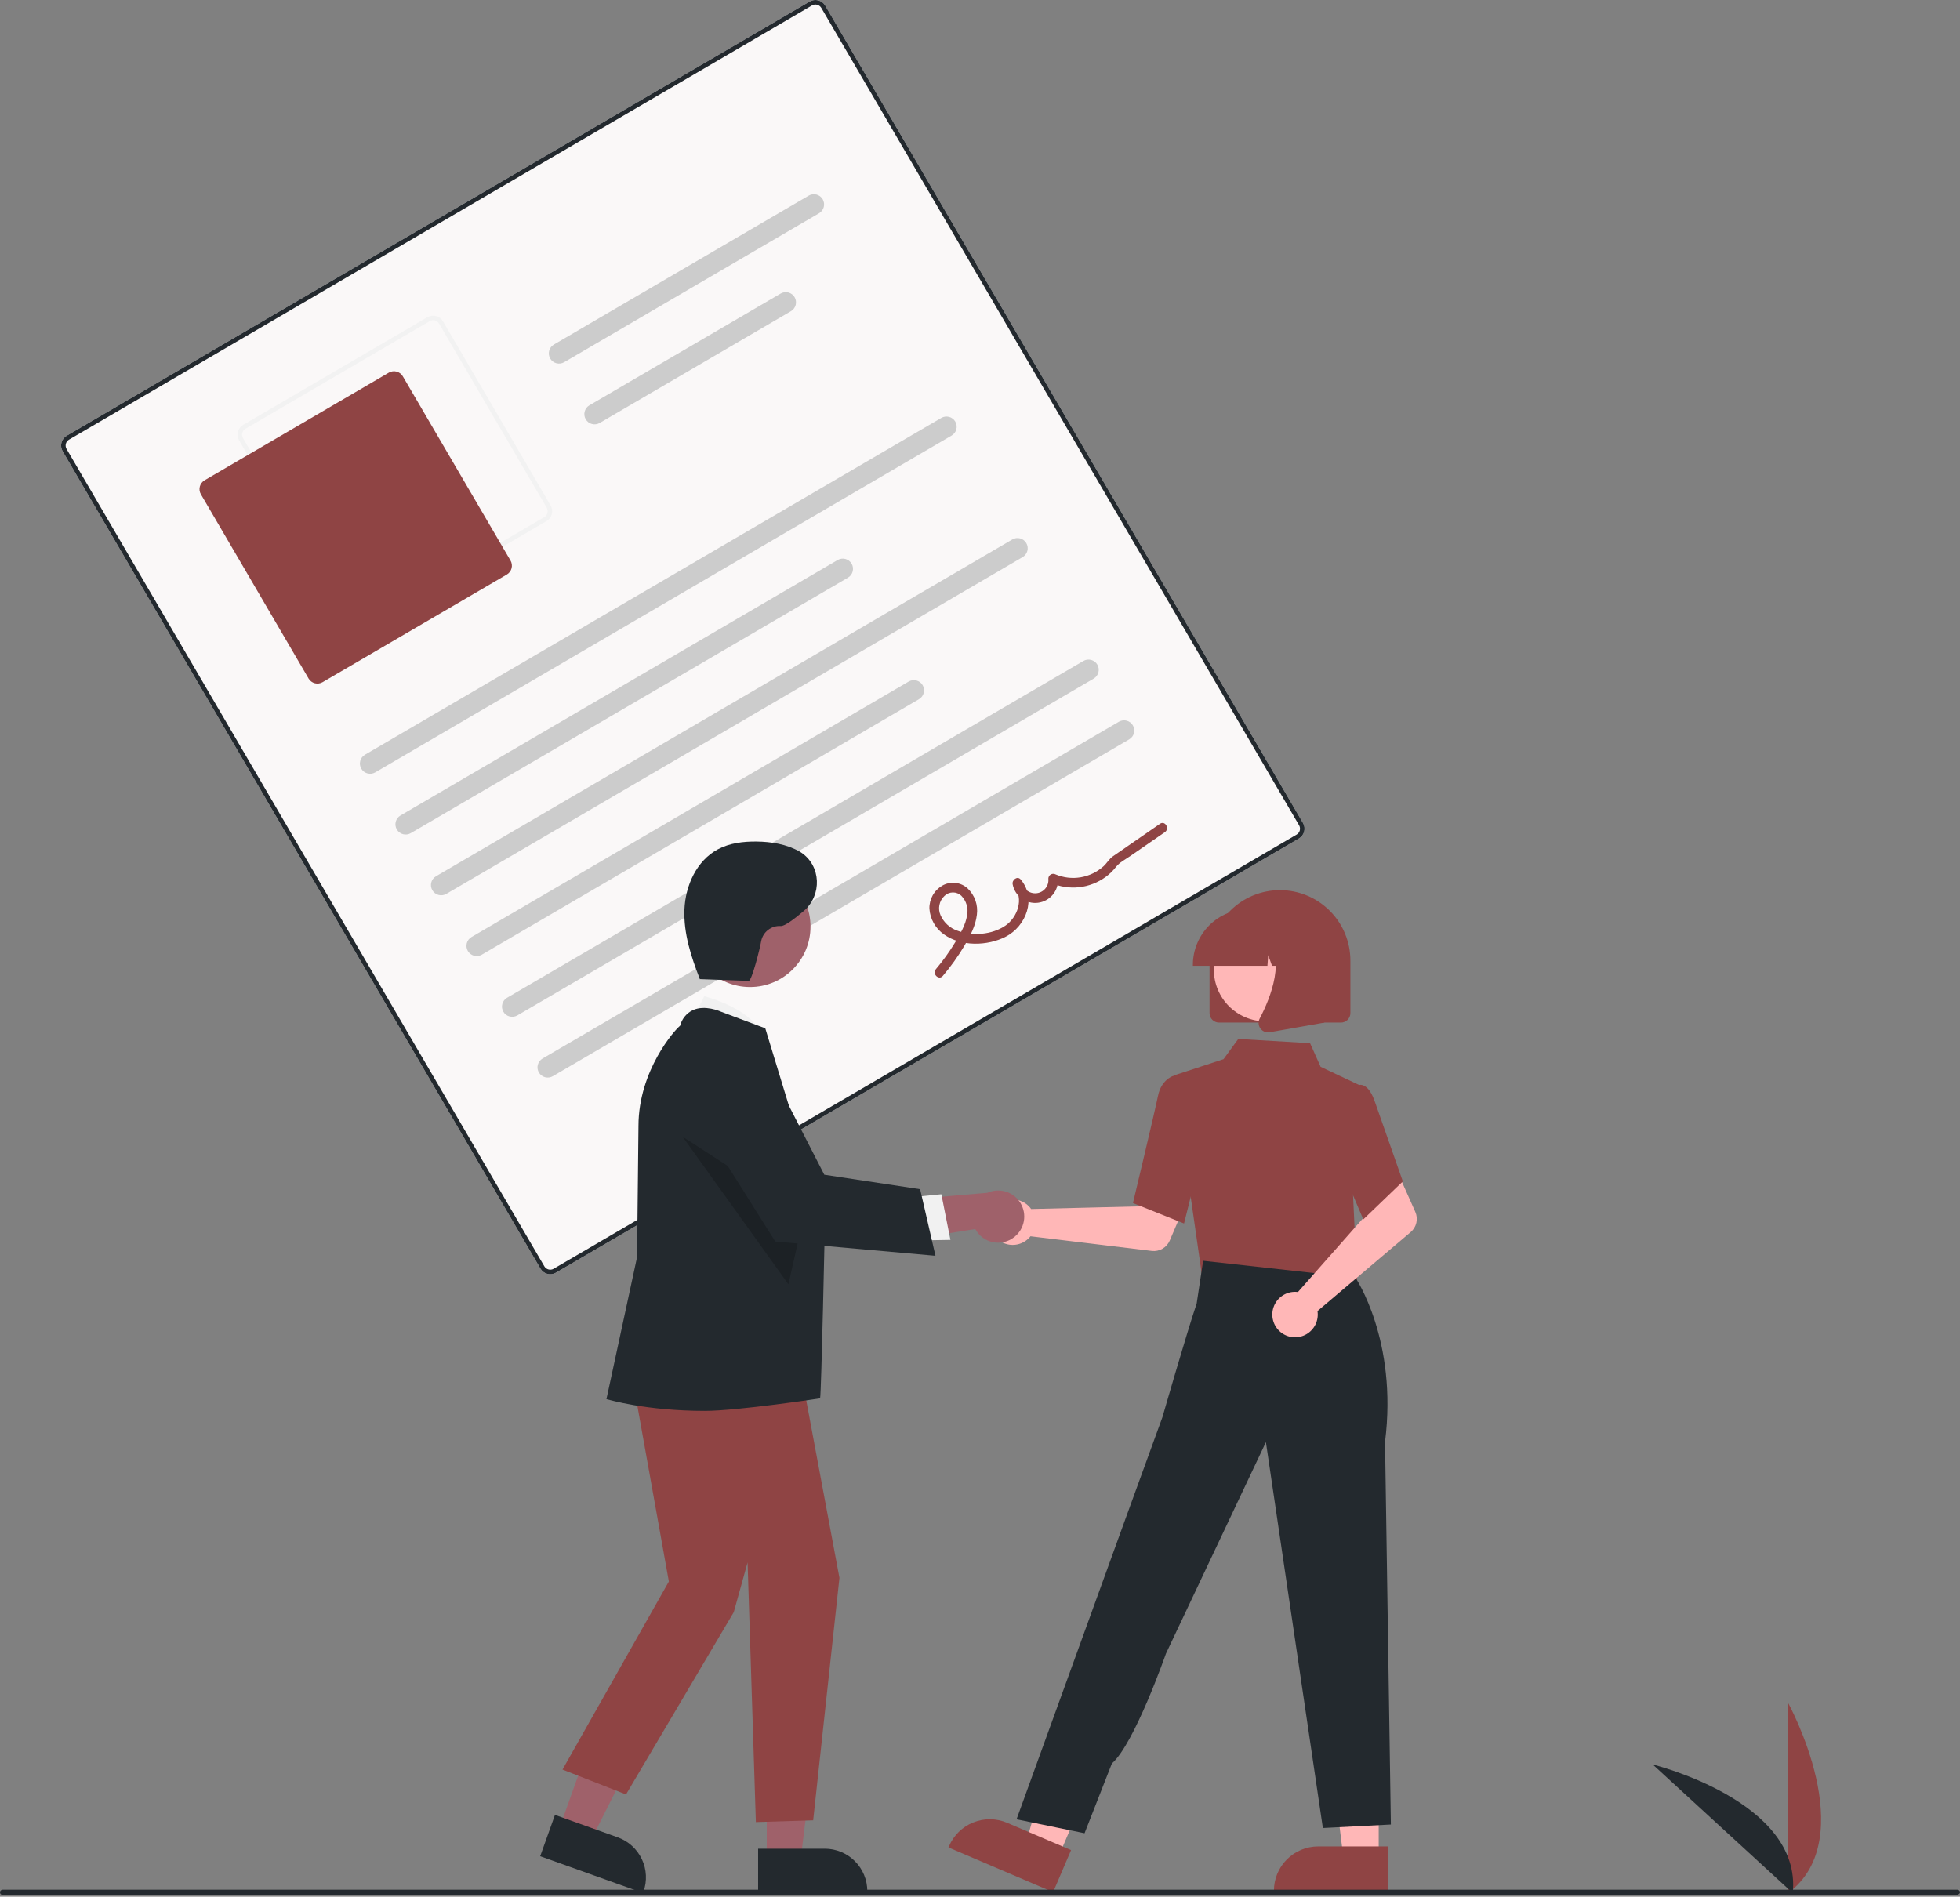 <svg width="746" height="722" viewBox="0 0 746 722" fill="none" xmlns="http://www.w3.org/2000/svg">
<rect x="0" y="0" width="746" height="722" fill="#808080" stroke="none"/>
<g clip-path="url(#clip0)">
<path d="M680.602 720.623V648.283C680.602 648.283 708.794 699.569 680.602 720.623Z" fill="#8F4444"/>
<path d="M682.344 720.611L629.054 671.69C629.054 671.69 685.899 685.605 682.344 720.611Z" fill="#23292E"/>
<path d="M494.388 319.189L211.602 484.467C210.613 485.044 209.434 485.205 208.326 484.914C207.218 484.624 206.271 483.905 205.691 482.917L23.842 171.779C23.265 170.789 23.104 169.611 23.395 168.503C23.685 167.394 24.404 166.447 25.392 165.868L308.177 0.59C309.167 0.013 310.345 -0.148 311.454 0.142C312.562 0.433 313.509 1.151 314.089 2.14L495.938 313.278C496.515 314.268 496.676 315.446 496.385 316.554C496.094 317.662 495.376 318.61 494.388 319.189Z" fill="#FAF8F8"/>
<path d="M494.388 319.189L211.602 484.467C210.613 485.044 209.434 485.205 208.326 484.914C207.218 484.624 206.271 483.905 205.691 482.917L23.842 171.779C23.265 170.789 23.104 169.611 23.395 168.503C23.685 167.394 24.404 166.447 25.392 165.868L308.177 0.59C309.167 0.013 310.345 -0.148 311.454 0.142C312.562 0.433 313.509 1.151 314.089 2.14L495.938 313.278C496.515 314.268 496.676 315.446 496.385 316.554C496.094 317.662 495.376 318.61 494.388 319.189ZM26.264 167.36C25.671 167.707 25.24 168.276 25.066 168.941C24.892 169.606 24.988 170.313 25.334 170.906L207.184 482.045C207.531 482.638 208.1 483.069 208.765 483.243C209.429 483.418 210.136 483.321 210.73 482.975L493.515 317.697C494.109 317.35 494.54 316.781 494.714 316.116C494.888 315.451 494.792 314.744 494.446 314.15L312.596 3.012C312.249 2.419 311.68 1.988 311.015 1.814C310.35 1.639 309.643 1.736 309.05 2.082L26.264 167.36Z" fill="#23292E"/>
<path d="M208.04 198.345L137.903 239.337C136.913 239.914 135.735 240.075 134.627 239.784C133.519 239.494 132.571 238.775 131.992 237.787L91 167.65C90.423 166.66 90.262 165.482 90.552 164.374C90.843 163.266 91.561 162.318 92.55 161.739L162.686 120.747C163.676 120.17 164.854 120.009 165.963 120.299C167.071 120.59 168.018 121.308 168.598 122.297L209.59 192.434C210.167 193.423 210.328 194.602 210.037 195.71C209.747 196.818 209.028 197.765 208.04 198.345ZM93.422 163.231C92.829 163.579 92.398 164.147 92.224 164.812C92.049 165.477 92.146 166.184 92.492 166.778L133.484 236.915C133.832 237.508 134.4 237.939 135.065 238.113C135.73 238.288 136.437 238.191 137.031 237.845L207.168 196.852C207.761 196.505 208.192 195.936 208.366 195.271C208.54 194.606 208.444 193.9 208.098 193.306L167.105 123.169C166.758 122.576 166.189 122.145 165.524 121.971C164.859 121.796 164.153 121.893 163.559 122.239L93.422 163.231Z" fill="#F2F2F2"/>
<path d="M192.909 218.7L122.772 259.692C121.882 260.211 120.821 260.356 119.824 260.094C118.827 259.833 117.974 259.186 117.452 258.297L76.46 188.16C75.941 187.269 75.796 186.209 76.058 185.212C76.319 184.214 76.966 183.361 77.855 182.84L147.992 141.848C148.883 141.328 149.943 141.184 150.94 141.445C151.938 141.707 152.791 142.353 153.312 143.243L194.304 213.38C194.824 214.27 194.968 215.331 194.707 216.328C194.445 217.325 193.799 218.178 192.909 218.7Z" fill="#8F4444"/>
<path d="M362.196 165.804L142.833 294.014C141.942 294.535 140.881 294.68 139.884 294.418C138.886 294.157 138.033 293.51 137.513 292.619C136.992 291.729 136.847 290.668 137.108 289.67C137.37 288.672 138.017 287.82 138.908 287.299L358.271 159.089C358.712 158.831 359.2 158.663 359.706 158.593C360.212 158.524 360.726 158.555 361.22 158.685C361.714 158.814 362.178 159.04 362.585 159.348C362.992 159.657 363.334 160.043 363.592 160.484C363.849 160.925 364.018 161.412 364.087 161.918C364.156 162.424 364.125 162.939 363.996 163.433C363.866 163.927 363.641 164.391 363.332 164.797C363.023 165.204 362.637 165.546 362.196 165.804Z" fill="#CCCCCC"/>
<path d="M322.739 219.897L156.351 317.144C155.91 317.402 155.423 317.571 154.917 317.64C154.411 317.709 153.896 317.678 153.402 317.549C152.405 317.287 151.552 316.64 151.031 315.749C150.511 314.859 150.365 313.798 150.627 312.8C150.889 311.803 151.536 310.95 152.427 310.429L318.815 213.181C319.256 212.924 319.743 212.755 320.249 212.686C320.755 212.617 321.27 212.648 321.764 212.777C322.258 212.907 322.721 213.132 323.128 213.441C323.535 213.75 323.877 214.136 324.135 214.577C324.392 215.017 324.561 215.505 324.63 216.011C324.699 216.517 324.668 217.031 324.539 217.525C324.409 218.02 324.184 218.483 323.875 218.89C323.566 219.297 323.18 219.639 322.739 219.897V219.897Z" fill="#CCCCCC"/>
<path d="M311.736 81.181L214.738 137.872C213.848 138.393 212.787 138.538 211.789 138.276C210.792 138.015 209.939 137.368 209.418 136.477C208.898 135.587 208.753 134.526 209.014 133.528C209.276 132.53 209.923 131.678 210.814 131.157L307.811 74.465C308.702 73.945 309.762 73.8 310.76 74.061C311.254 74.191 311.718 74.416 312.125 74.725C312.531 75.034 312.873 75.42 313.131 75.861C313.389 76.302 313.557 76.789 313.627 77.295C313.696 77.801 313.665 78.316 313.535 78.81C313.406 79.304 313.18 79.767 312.871 80.174C312.563 80.581 312.177 80.923 311.736 81.181Z" fill="#CCCCCC"/>
<path d="M301.047 118.459L228.257 161.002C227.816 161.26 227.329 161.429 226.823 161.498C226.317 161.567 225.802 161.536 225.308 161.407C224.814 161.277 224.351 161.052 223.944 160.743C223.537 160.434 223.195 160.048 222.937 159.607C222.679 159.166 222.511 158.679 222.442 158.173C222.372 157.667 222.403 157.152 222.533 156.658C222.663 156.164 222.888 155.701 223.197 155.294C223.506 154.887 223.891 154.545 224.332 154.287L297.123 111.744C298.013 111.223 299.074 111.078 300.072 111.34C301.069 111.601 301.922 112.249 302.443 113.139C302.963 114.03 303.109 115.09 302.847 116.088C302.585 117.086 301.938 117.939 301.047 118.459Z" fill="#CCCCCC"/>
<path d="M389.234 212.064L169.87 340.275C168.98 340.795 167.919 340.94 166.921 340.679C165.923 340.417 165.071 339.77 164.55 338.879C164.03 337.989 163.884 336.928 164.146 335.93C164.408 334.933 165.055 334.08 165.945 333.559L385.309 205.349C386.2 204.829 387.26 204.683 388.258 204.945C389.256 205.207 390.109 205.854 390.629 206.744C391.15 207.635 391.295 208.696 391.033 209.693C390.772 210.691 390.124 211.544 389.234 212.064V212.064Z" fill="#CCCCCC"/>
<path d="M349.777 266.157L183.389 363.405C182.948 363.663 182.461 363.831 181.955 363.9C181.449 363.97 180.934 363.939 180.44 363.809C179.946 363.68 179.482 363.454 179.075 363.145C178.669 362.836 178.327 362.451 178.069 362.01C177.811 361.569 177.643 361.081 177.573 360.575C177.504 360.069 177.535 359.555 177.665 359.061C177.794 358.567 178.02 358.103 178.329 357.696C178.637 357.289 179.023 356.947 179.464 356.69L345.852 259.442C346.293 259.184 346.781 259.016 347.286 258.946C347.792 258.877 348.307 258.908 348.801 259.038C349.295 259.167 349.759 259.393 350.166 259.701C350.572 260.01 350.914 260.396 351.172 260.837C351.43 261.278 351.598 261.765 351.668 262.271C351.737 262.777 351.706 263.292 351.576 263.786C351.447 264.28 351.221 264.744 350.913 265.15C350.604 265.557 350.218 265.899 349.777 266.157V266.157Z" fill="#CCCCCC"/>
<path d="M416.271 258.325L196.908 386.535C196.467 386.793 195.979 386.961 195.473 387.03C194.967 387.1 194.453 387.069 193.959 386.939C193.465 386.81 193.001 386.584 192.594 386.275C192.187 385.967 191.845 385.581 191.588 385.14C191.33 384.699 191.162 384.212 191.092 383.706C191.023 383.2 191.054 382.685 191.183 382.191C191.313 381.697 191.539 381.233 191.847 380.826C192.156 380.42 192.542 380.077 192.983 379.82L412.347 251.609C412.788 251.352 413.275 251.183 413.781 251.114C414.287 251.045 414.802 251.076 415.296 251.205C415.79 251.335 416.253 251.56 416.66 251.869C417.067 252.178 417.409 252.564 417.667 253.005C417.924 253.446 418.093 253.933 418.162 254.439C418.231 254.945 418.2 255.46 418.071 255.954C417.941 256.448 417.716 256.911 417.407 257.318C417.098 257.725 416.712 258.067 416.271 258.325Z" fill="#CCCCCC"/>
<path d="M429.79 281.455L210.426 409.665C209.986 409.923 209.498 410.091 208.992 410.161C208.486 410.23 207.971 410.199 207.477 410.069C206.983 409.94 206.52 409.714 206.113 409.406C205.706 409.097 205.364 408.711 205.106 408.27C204.849 407.829 204.68 407.342 204.611 406.836C204.542 406.33 204.573 405.815 204.702 405.321C204.832 404.827 205.057 404.363 205.366 403.957C205.675 403.55 206.061 403.208 206.502 402.95L425.865 274.74C426.306 274.482 426.794 274.314 427.3 274.244C427.806 274.175 428.32 274.206 428.814 274.335C429.308 274.465 429.772 274.691 430.179 274.999C430.586 275.308 430.928 275.694 431.185 276.135C431.443 276.576 431.611 277.063 431.681 277.569C431.75 278.075 431.719 278.59 431.59 279.084C431.46 279.578 431.234 280.042 430.926 280.448C430.617 280.855 430.231 281.197 429.79 281.455Z" fill="#CCCCCC"/>
<path d="M358.852 371.498C361.9 367.909 364.643 364.072 367.054 360.027C369.215 356.379 371.336 352.477 371.813 348.198C372.056 346.376 371.867 344.522 371.259 342.787C370.651 341.051 369.642 339.484 368.314 338.213C367.031 337.03 365.404 336.286 363.67 336.089C361.936 335.892 360.184 336.251 358.668 337.116C357.134 337.997 355.866 339.276 355 340.818C354.133 342.36 353.699 344.108 353.745 345.876C353.869 347.823 354.432 349.717 355.391 351.416C356.349 353.115 357.679 354.576 359.281 355.69C365.765 360.388 375.891 360.142 382.802 356.567C390.586 352.541 394.607 342.006 388.492 334.794C387.22 333.294 385.103 334.971 385.422 336.589C385.826 338.774 387.049 340.723 388.842 342.037C390.635 343.351 392.861 343.931 395.067 343.658C397.273 343.385 399.291 342.281 400.71 340.57C402.129 338.859 402.841 336.671 402.701 334.453L399.952 336.06C403.322 337.553 407.026 338.132 410.692 337.739C414.357 337.346 417.854 335.994 420.831 333.82C422.304 332.75 423.619 331.479 424.738 330.044C426.084 328.288 428.344 327.154 430.175 325.889L443.365 316.775C445.305 315.435 443.461 312.24 441.504 313.592L429.558 321.846C427.568 323.221 425.564 324.58 423.585 325.973C422.171 326.969 421.301 328.576 420.014 329.759C417.577 331.951 414.567 333.405 411.336 333.951C408.104 334.498 404.784 334.115 401.762 332.846C401.48 332.695 401.165 332.618 400.845 332.624C400.525 332.63 400.213 332.718 399.937 332.879C399.661 333.04 399.431 333.27 399.269 333.545C399.107 333.821 399.019 334.134 399.013 334.453C399.158 335.777 398.775 337.104 397.946 338.146C397.118 339.189 395.911 339.862 394.589 340.018C393.266 340.175 391.936 339.803 390.886 338.983C389.837 338.163 389.155 336.962 388.987 335.641L385.917 337.435C389.862 342.087 387.235 349.222 382.69 352.344C377.607 355.835 370.097 356.441 364.367 354.271C362.962 353.787 361.671 353.019 360.576 352.014C359.481 351.009 358.605 349.789 358.002 348.431C357.444 347.203 357.284 345.832 357.547 344.509C357.809 343.186 358.48 341.979 359.464 341.058C360.317 340.215 361.465 339.736 362.664 339.724C363.863 339.711 365.02 340.165 365.891 340.989C366.84 341.958 367.536 343.144 367.918 344.445C368.3 345.746 368.356 347.121 368.082 348.448C367.491 352.143 365.449 355.55 363.549 358.705C361.379 362.301 358.926 365.718 356.212 368.923C354.691 370.723 357.315 373.317 358.852 371.498Z" fill="#8F4444"/>
<path d="M391.593 459.179C391.911 459.506 392.202 459.858 392.465 460.23L433.313 459.231L438.079 450.523L452.16 455.997L445.222 472.233C444.662 473.544 443.691 474.639 442.456 475.352C441.22 476.064 439.787 476.357 438.371 476.186L392.22 470.611C391.131 471.989 389.648 473.003 387.969 473.518C386.29 474.034 384.494 474.025 382.82 473.495C381.146 472.964 379.673 471.937 378.597 470.548C377.521 469.16 376.893 467.477 376.797 465.724C376.701 463.97 377.141 462.229 378.058 460.731C378.976 459.234 380.328 458.051 381.934 457.341C383.54 456.63 385.325 456.426 387.05 456.754C388.775 457.082 390.36 457.928 391.593 459.179Z" fill="#FFB7B7"/>
<path d="M524.753 707.256H511.322L504.932 655.449L524.755 655.45L524.753 707.256Z" fill="#FFB7B7"/>
<path d="M528.178 720.276L484.87 720.274V719.727C484.87 715.256 486.646 710.969 489.808 707.808C492.969 704.646 497.256 702.87 501.727 702.87H501.728L528.179 702.871L528.178 720.276Z" fill="#8F4444"/>
<path d="M402.792 706.958L390.441 701.681L404.916 651.529L423.145 659.317L402.792 706.958Z" fill="#FFB7B7"/>
<path d="M400.828 720.276L361.002 703.262L361.217 702.758C362.973 698.647 366.291 695.402 370.44 693.737C374.589 692.072 379.229 692.123 383.34 693.879L383.341 693.879L407.665 704.271L400.828 720.276Z" fill="#8F4444"/>
<path d="M459.468 470.402L458.496 486.141L486.887 489.179L516.593 492.358L507.849 468.459L459.468 470.402Z" fill="#FFB7B7"/>
<path d="M457.602 486.343L446.573 409.456L465.69 403.191L471.304 395.491L498.627 397.107L502.639 406.093L517.208 412.977L514.969 454.559L516.602 489.343L457.602 486.343Z" fill="#8F4444"/>
<path d="M450.661 465.739L431.216 457.959L431.299 457.613C431.382 457.264 439.658 422.681 440.757 417.123C441.902 411.333 446.084 409.733 446.262 409.667L446.391 409.619L454.087 411.962L457.466 438.516L450.661 465.739Z" fill="#8F4444"/>
<path d="M412.796 697.853L386.912 692.543L428.282 578.389L442.44 539.453C442.44 539.453 451.421 508.234 455.478 496.153L457.926 479.943L515.888 486.358C515.888 486.358 532.077 510.133 527.159 548.884L529.383 694.534L503.499 695.862L481.819 548.966L443.768 629.493C443.768 629.493 431.774 663.857 423.193 671.305L412.796 697.853Z" fill="#23292E"/>
<path d="M492.644 491.765C493.1 491.754 493.556 491.779 494.008 491.84L521.048 461.206L517.903 451.791L531.491 445.187L538.679 461.313C539.26 462.616 539.402 464.072 539.085 465.463C538.768 466.853 538.008 468.103 536.92 469.026L501.453 499.078C501.724 500.813 501.459 502.589 500.695 504.171C499.932 505.752 498.704 507.064 497.177 507.931C495.65 508.798 493.894 509.179 492.145 509.024C490.395 508.87 488.735 508.186 487.383 507.064C486.032 505.942 485.054 504.435 484.58 502.744C484.106 501.053 484.158 499.258 484.729 497.597C485.3 495.936 486.363 494.489 487.777 493.447C489.191 492.405 490.889 491.818 492.644 491.765Z" fill="#FFB7B7"/>
<path d="M518.89 464.187L507.61 437.654L512.009 419.173L516.749 413.184C517.097 413.036 517.471 412.961 517.848 412.965C518.226 412.968 518.599 413.05 518.943 413.205C520.691 413.908 522.18 416.065 523.368 419.614L533.939 449.725L518.89 464.187Z" fill="#8F4444"/>
<path d="M460.367 385.659V365.656C460.367 358.547 463.191 351.729 468.218 346.702C473.245 341.675 480.063 338.851 487.172 338.851C494.281 338.851 501.098 341.675 506.125 346.702C511.152 351.729 513.976 358.547 513.976 365.656V385.659C513.975 386.614 513.595 387.529 512.92 388.204C512.245 388.879 511.33 389.258 510.375 389.26H463.968C463.013 389.258 462.098 388.879 461.423 388.204C460.748 387.529 460.369 386.614 460.367 385.659Z" fill="#8F4444"/>
<path d="M481.664 388.794C492.517 388.794 501.316 379.995 501.316 369.142C501.316 358.288 492.517 349.49 481.664 349.49C470.81 349.49 462.012 358.288 462.012 369.142C462.012 379.995 470.81 388.794 481.664 388.794Z" fill="#FFB7B7"/>
<path d="M454.026 367.256C454.033 361.634 456.268 356.245 460.244 352.27C464.219 348.295 469.608 346.059 475.23 346.053H479.23C484.852 346.059 490.241 348.295 494.216 352.27C498.191 356.245 500.427 361.634 500.434 367.256V367.656H491.979L489.095 359.581L488.519 367.656H484.149L482.694 363.582L482.403 367.656H454.026L454.026 367.256Z" fill="#8F4444"/>
<path d="M479.73 391.509C479.333 390.971 479.096 390.333 479.046 389.666C478.996 389 479.135 388.333 479.448 387.743C483.687 379.679 489.623 364.779 481.744 355.59L481.178 354.93H504.052V389.271L483.273 392.937C483.062 392.975 482.849 392.993 482.635 392.994C482.068 392.994 481.509 392.859 481.004 392.601C480.499 392.343 480.062 391.969 479.73 391.509Z" fill="#8F4444"/>
<path d="M212.904 695.94L225.042 700.278L247.551 655.523L229.636 649.121L212.904 695.94Z" fill="#9F616A"/>
<path d="M205.602 706.6L211.224 690.87L235.129 699.414C239.166 700.862 242.464 703.852 244.3 707.729C246.135 711.606 246.358 716.052 244.919 720.093L244.742 720.588L205.602 706.6Z" fill="#23292E"/>
<path d="M291.836 707.946L304.726 707.945L310.859 658.226L291.834 658.227L291.836 707.946Z" fill="#9F616A"/>
<path d="M288.548 703.737L313.933 703.737H313.934C316.059 703.736 318.163 704.155 320.125 704.968C322.088 705.781 323.872 706.972 325.374 708.475C326.876 709.977 328.068 711.76 328.881 713.723C329.694 715.686 330.112 717.789 330.112 719.914V720.44L288.549 720.441L288.548 703.737Z" fill="#23292E"/>
<path d="M262.459 390.3L268.065 379.223C268.065 379.223 288.949 384.455 290.847 396.559L262.459 390.3Z" fill="#F1F1F1"/>
<path d="M239.328 516.96L254.573 602.034L214.093 673.622L238.276 683.085L279.282 613.691L284.539 594.765L287.693 693.599L309.503 692.937L319.502 600.65L303.464 514.857L239.328 516.96Z" fill="#8F4444"/>
<path d="M268.267 537.071C245.871 537.071 231.651 532.788 231.332 532.72L230.817 532.61L242.482 478.524L243.008 428.635C243.008 407.493 256.922 391.907 258.853 390.468C259.178 389.185 259.779 387.988 260.615 386.961C261.45 385.935 262.5 385.103 263.69 384.523C268.332 382.417 274.003 384.944 274.242 385.053L291.265 391.436L291.345 391.672C291.55 392.277 313.973 465.886 313.973 465.886C313.973 465.886 312.615 530.201 312.142 532.308C312.142 532.308 280.711 537.071 268.267 537.071Z" fill="#23292E"/>
<path d="M285.477 375.735C298.184 375.735 308.485 365.434 308.485 352.727C308.485 340.02 298.184 329.719 285.477 329.719C272.77 329.719 262.469 340.02 262.469 352.727C262.469 365.434 272.77 375.735 285.477 375.735Z" fill="#9F616A"/>
<path opacity="0.2" d="M259.823 432.715L300.076 488.877L306.02 462.65L259.823 432.715Z" fill="black"/>
<path d="M386.023 470.928C384.891 471.824 383.577 472.46 382.172 472.793C380.767 473.125 379.307 473.146 377.894 472.853C376.48 472.56 375.148 471.96 373.991 471.097C372.835 470.233 371.881 469.127 371.199 467.855L336.552 473.401L344.058 456.784L375.808 454.065C378.021 453.06 380.525 452.901 382.847 453.619C385.169 454.336 387.147 455.881 388.406 457.96C389.665 460.038 390.118 462.506 389.679 464.897C389.24 467.287 387.939 469.433 386.024 470.928H386.023Z" fill="#9F616A"/>
<path d="M345.842 455.838L358.291 454.617L361.741 471.983L346.076 472.26L345.842 455.838Z" fill="#F1F1F1"/>
<path d="M356.047 478.034L295.077 472.605L264.291 423.645L264.197 423.212C263.323 419.212 263.935 415.032 265.918 411.45C267.901 407.868 271.12 405.131 274.973 403.749C278.827 402.367 283.051 402.434 286.859 403.939C290.666 405.444 293.796 408.283 295.663 411.926L313.735 447.177L350.208 452.69L356.047 478.034Z" fill="#23292E"/>
<path d="M265.879 372.703L284.976 373.389C286.14 373.431 289.299 360.868 289.713 358.262C290.04 356.565 290.973 355.045 292.338 353.987C293.704 352.928 295.408 352.402 297.132 352.508C298.562 352.643 302.167 349.972 305.886 346.81C312.948 340.806 312.581 329.53 304.823 324.456C304.611 324.318 304.403 324.191 304.199 324.077C299.305 321.337 293.58 320.418 287.972 320.347C282.889 320.284 277.661 320.924 273.182 323.33C265.153 327.644 260.88 337.071 260.504 346.178C260.129 355.285 263.049 364.19 266.362 372.681" fill="#23292E"/>
<path d="M744.602 721.343H1C0.735 721.343 0.48 721.238 0.293 721.05C0.105 720.863 0 720.608 0 720.343C0 720.078 0.105 719.824 0.293 719.636C0.48 719.449 0.735 719.343 1 719.343H745C745.265 719.343 745.52 719.449 745.707 719.636C745.895 719.824 746 720.078 746 720.343C746 720.896 745.155 721.343 744.602 721.343Z" fill="#23292E"/>
</g>
<defs>
<clipPath id="clip0">
<rect width="746" height="721.343" fill="white"/>
</clipPath>
</defs>
</svg>
